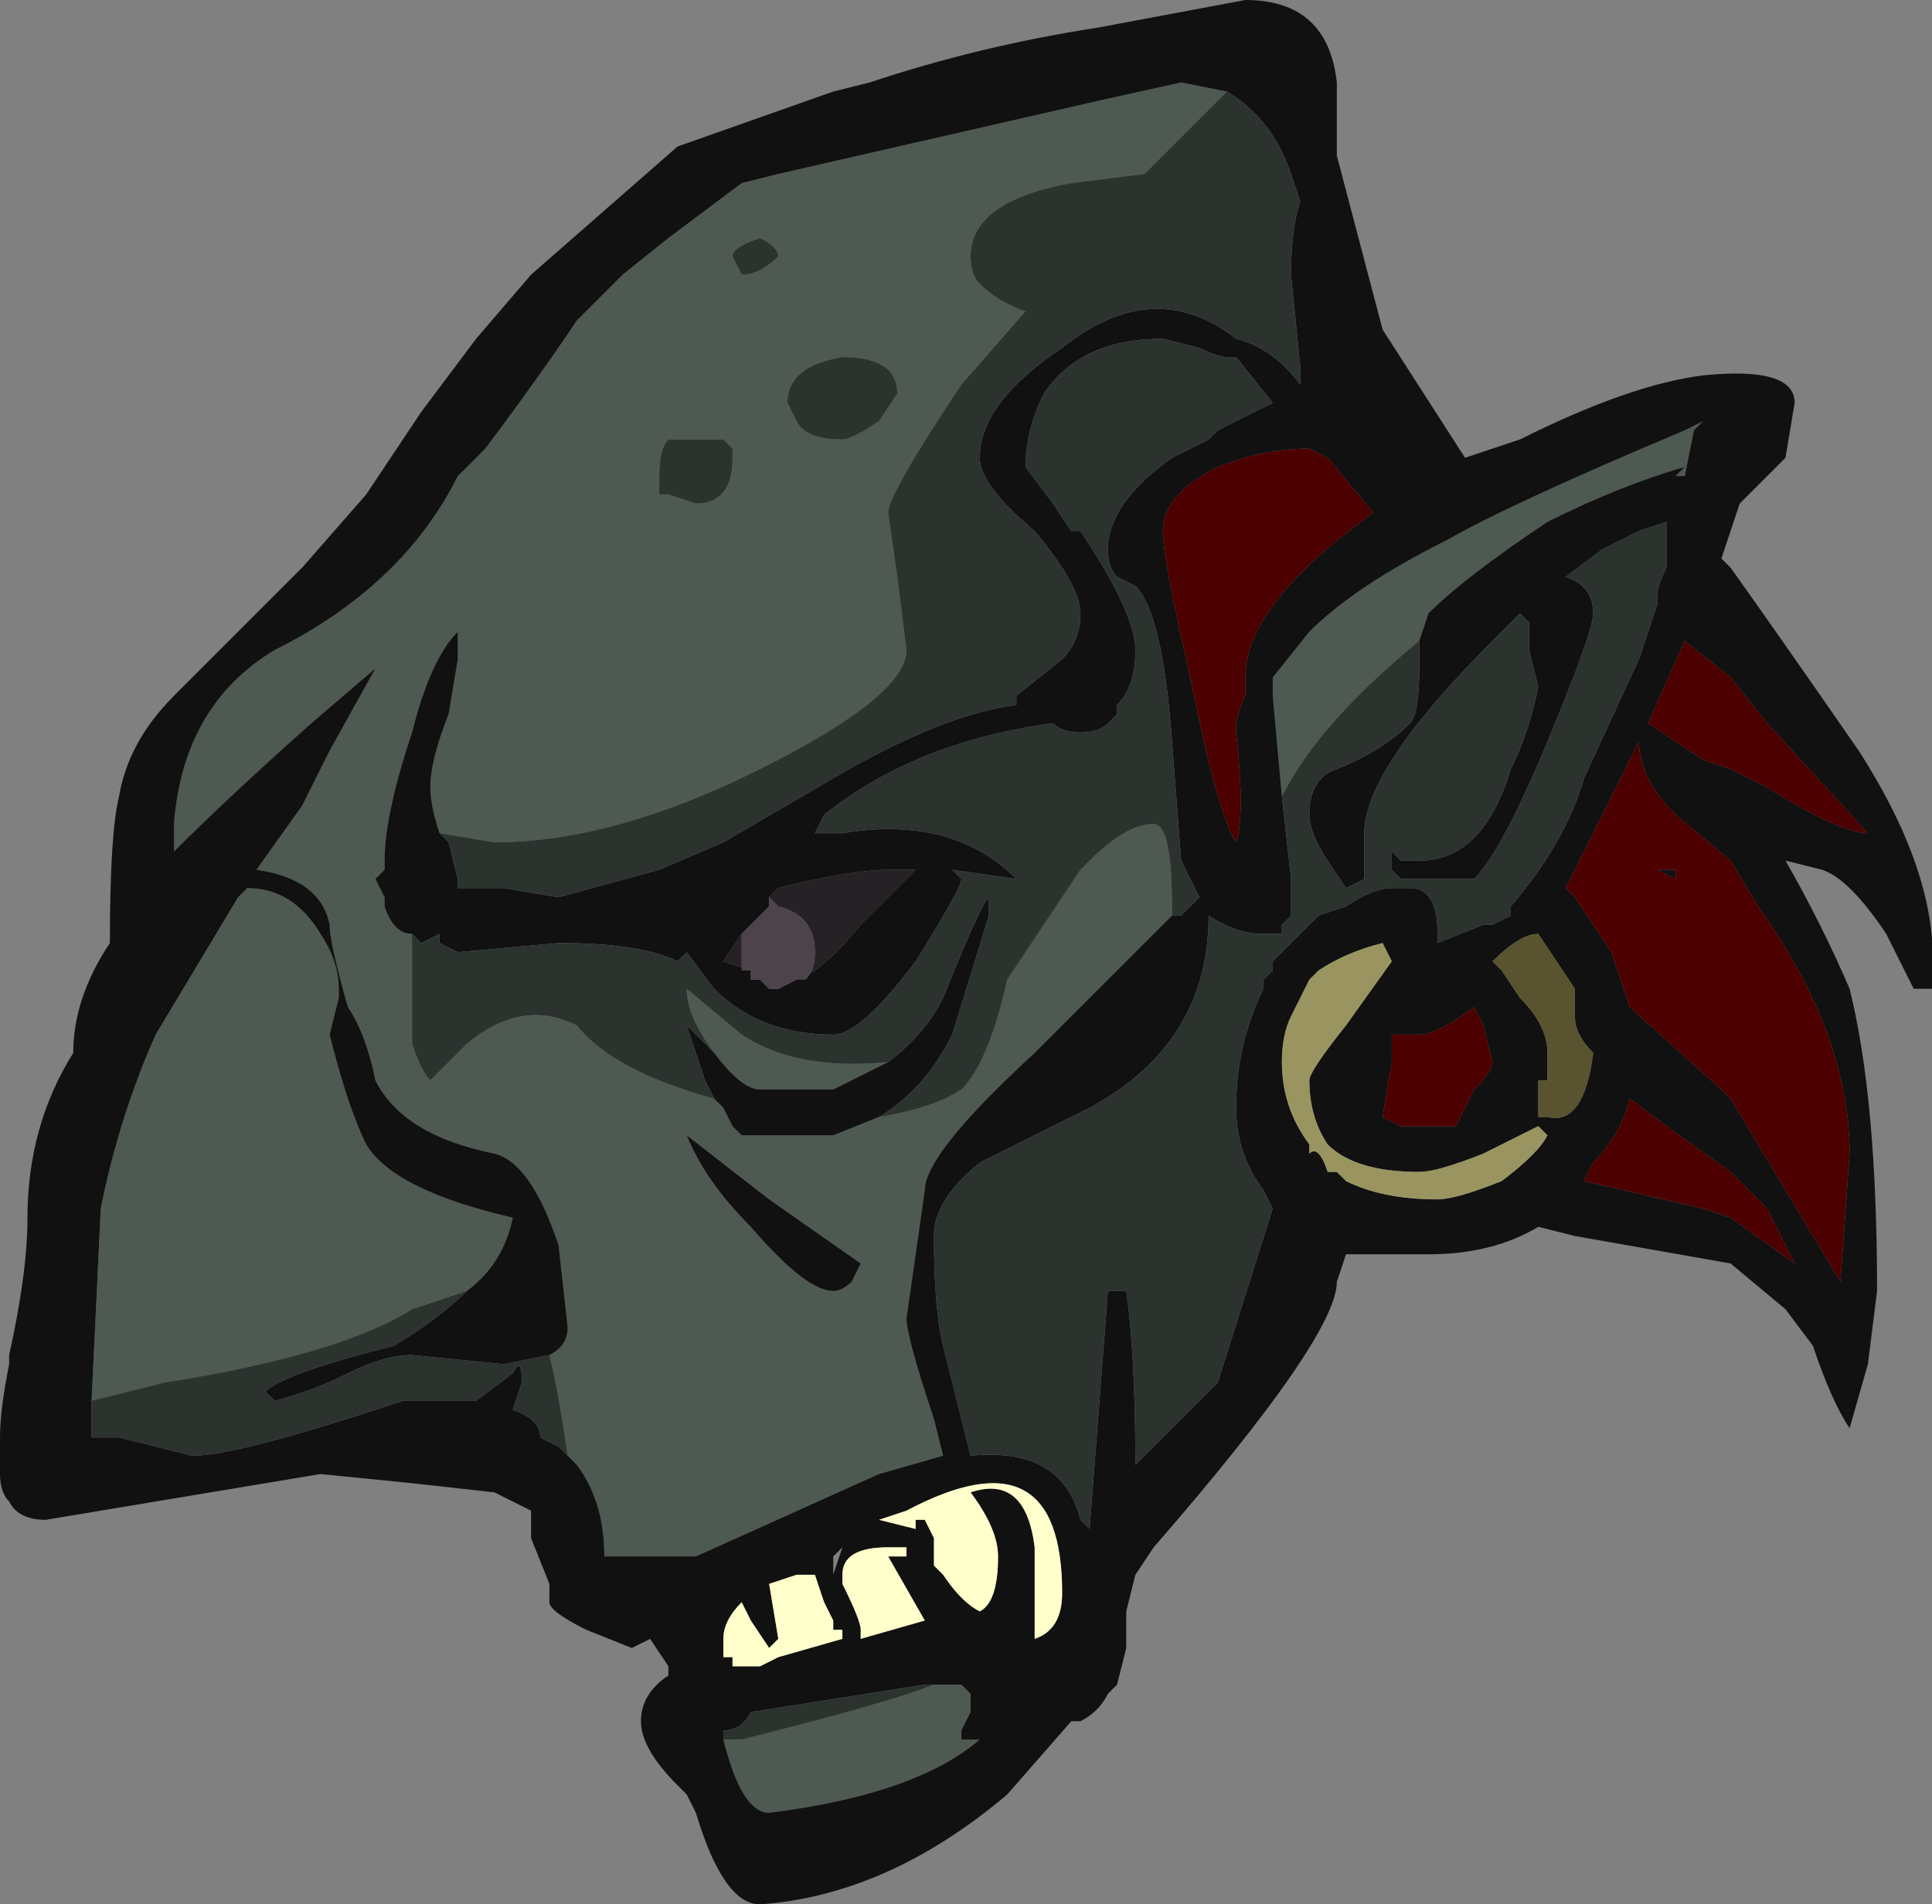 <?xml version="1.0" encoding="UTF-8" standalone="no"?>
<svg xmlns:ffdec="https://www.free-decompiler.com/flash" xmlns:xlink="http://www.w3.org/1999/xlink" ffdec:objectType="frame" height="72.8px" width="73.85px" xmlns="http://www.w3.org/2000/svg">
  <rect width="100%" height="100%" fill="#808080" stroke="none"/>
  <g transform="matrix(1.0, 0.0, 0.0, 1.0, -22.05, 94.5)">
    <use ffdec:characterId="72" height="10.4" transform="matrix(7.0, 0.0, 0.0, 7.0, 22.05, -94.5)" width="10.55" xlink:href="#shape0"/>
  </g>
  <defs>
    <g id="shape0" transform="matrix(1.0, 0.0, 0.0, 1.0, -3.15, 13.5)">
      <path d="M9.85 -13.0 L9.4 -12.55 9.0 -12.5 Q8.45 -12.4 8.45 -12.1 8.45 -12.0 8.5 -11.95 8.6 -11.85 8.75 -11.8 L8.4 -11.4 Q8.0 -10.8 8.0 -10.7 L8.05 -10.35 8.1 -9.95 Q8.1 -9.7 7.3 -9.3 6.5 -8.9 5.85 -8.9 L5.55 -8.95 Q5.5 -9.1 5.5 -9.2 5.5 -9.35 5.6 -9.6 L5.65 -9.9 5.65 -10.05 Q5.5 -9.9 5.4 -9.5 5.25 -9.05 5.25 -8.8 L5.25 -8.75 5.2 -8.7 5.25 -8.6 5.25 -8.55 Q5.3 -8.4 5.4 -8.4 L5.4 -8.1 Q5.4 -7.95 5.4 -7.8 5.45 -7.65 5.5 -7.6 L5.7 -7.8 Q6.0 -8.05 6.3 -7.9 6.5 -7.65 7.05 -7.5 L7.1 -7.45 7.15 -7.35 7.2 -7.3 7.7 -7.3 7.95 -7.4 Q8.25 -7.45 8.4 -7.55 8.55 -7.7 8.65 -8.15 L9.05 -8.75 9.1 -8.8 Q9.3 -9.0 9.45 -9.0 9.55 -9.0 9.55 -8.55 L9.55 -8.5 8.8 -7.75 Q8.2 -7.2 8.2 -7.0 L8.1 -6.3 Q8.1 -6.2 8.25 -5.75 L8.3 -5.55 7.95 -5.45 6.95 -5.0 6.45 -5.0 Q6.45 -5.3 6.3 -5.5 L6.25 -5.55 Q6.2 -5.9 6.15 -6.1 6.25 -6.15 6.25 -6.25 L6.2 -6.7 Q6.05 -7.15 5.85 -7.2 5.35 -7.3 5.2 -7.6 5.15 -7.85 5.05 -8.0 4.95 -8.35 4.95 -8.45 4.9 -8.7 4.55 -8.75 L4.8 -9.1 4.95 -9.4 5.2 -9.85 4.85 -9.55 Q4.4 -9.15 4.1 -8.85 L4.1 -9.0 Q4.15 -9.65 4.65 -9.95 5.35 -10.3 5.65 -10.9 L5.8 -11.05 Q6.1 -11.45 6.3 -11.75 L6.55 -12.0 6.8 -12.2 7.2 -12.5 7.4 -12.55 9.15 -12.95 9.6 -13.05 9.85 -13.0 M3.65 -5.85 L3.7 -6.9 Q3.8 -7.4 4.0 -7.85 L4.45 -8.6 4.5 -8.65 Q4.75 -8.65 4.9 -8.4 5.0 -8.25 5.0 -8.1 L5.0 -8.05 4.95 -7.85 Q5.05 -7.45 5.15 -7.25 5.3 -7.0 5.95 -6.85 5.9 -6.6 5.7 -6.45 L5.4 -6.35 Q5.0 -6.1 4.05 -5.95 L3.65 -5.85 M7.45 -11.3 L7.5 -11.2 Q7.55 -11.1 7.75 -11.1 7.8 -11.1 7.95 -11.2 L8.05 -11.35 Q8.05 -11.55 7.75 -11.55 7.45 -11.5 7.45 -11.3 M7.15 -11.05 L7.1 -11.1 6.8 -11.1 Q6.75 -11.05 6.75 -10.9 L6.75 -10.8 6.8 -10.8 6.95 -10.75 Q7.15 -10.75 7.15 -11.0 L7.15 -11.05 M7.15 -12.1 L7.2 -12.0 Q7.3 -12.0 7.4 -12.1 7.4 -12.15 7.3 -12.2 7.15 -12.15 7.15 -12.1 M7.05 -7.75 Q6.9 -7.95 6.9 -8.1 L7.2 -7.85 Q7.5 -7.65 8.0 -7.7 L7.7 -7.55 7.3 -7.55 Q7.2 -7.55 7.05 -7.75 M10.15 -9.15 L10.1 -9.7 10.1 -9.8 10.3 -10.05 Q10.55 -10.3 11.05 -10.55 11.4 -10.75 12.35 -11.15 L12.45 -11.2 12.4 -11.15 12.35 -10.9 12.3 -10.9 12.35 -10.95 Q12.0 -10.85 11.6 -10.65 11.15 -10.35 10.95 -10.15 L10.9 -10.0 Q10.35 -9.55 10.15 -9.15 M7.7 -6.45 Q7.75 -6.45 7.8 -6.5 L7.85 -6.6 7.35 -6.95 6.9 -7.3 Q7.0 -7.05 7.25 -6.8 7.55 -6.45 7.7 -6.45 M7.1 -4.0 L7.2 -4.0 Q8.0 -4.2 8.25 -4.3 L8.4 -4.3 8.45 -4.25 8.45 -4.15 8.4 -4.05 8.4 -4.0 8.5 -4.0 Q8.15 -3.7 7.35 -3.6 7.2 -3.6 7.1 -4.0" fill="#4e5952" fill-rule="evenodd" stroke="none"/>
      <path d="M10.45 -12.65 L10.7 -11.7 11.15 -11.0 11.45 -11.1 Q12.05 -11.4 12.45 -11.45 12.95 -11.5 12.95 -11.3 L12.9 -11.0 12.65 -10.75 12.55 -10.45 12.6 -10.4 Q12.85 -10.05 13.3 -9.4 13.75 -8.7 13.7 -8.15 L13.7 -8.1 13.6 -8.1 13.45 -8.4 Q13.25 -8.7 13.1 -8.75 L12.9 -8.8 Q13.1 -8.45 13.25 -8.1 13.4 -7.5 13.4 -6.45 L13.35 -6.05 13.25 -5.7 Q13.15 -5.85 13.05 -6.15 L12.9 -6.35 12.6 -6.6 11.75 -6.75 11.55 -6.8 Q11.3 -6.65 10.95 -6.65 L10.5 -6.65 10.45 -6.5 Q10.45 -6.2 9.45 -5.05 L9.35 -4.9 9.3 -4.7 9.3 -4.5 9.25 -4.3 9.2 -4.25 Q9.15 -4.15 9.05 -4.1 L9.0 -4.1 8.65 -3.7 Q8.0 -3.15 7.3 -3.1 7.1 -3.1 6.95 -3.6 L6.9 -3.7 6.85 -3.75 Q6.65 -3.95 6.65 -4.1 6.65 -4.25 6.8 -4.35 L6.8 -4.4 6.7 -4.55 6.6 -4.5 6.35 -4.6 Q6.15 -4.7 6.15 -4.75 L6.15 -4.85 6.05 -5.1 6.05 -5.25 5.85 -5.35 5.4 -5.4 4.9 -5.45 3.4 -5.2 Q3.25 -5.2 3.2 -5.3 3.15 -5.35 3.15 -5.45 L3.15 -5.55 Q3.1 -5.6 3.15 -5.65 3.15 -5.8 3.2 -6.05 L3.2 -6.1 Q3.3 -6.55 3.3 -6.85 3.3 -7.35 3.55 -7.75 3.55 -8.05 3.75 -8.35 3.75 -8.95 3.8 -9.15 3.85 -9.45 4.1 -9.7 L4.8 -10.4 5.15 -10.8 5.45 -11.25 5.75 -11.65 6.05 -12.0 6.85 -12.7 7.7 -13.0 7.9 -13.05 Q8.5 -13.25 9.15 -13.35 L9.95 -13.5 Q10.4 -13.5 10.45 -13.05 L10.45 -12.65 M5.55 -8.95 L5.6 -8.9 5.65 -8.7 5.65 -8.65 5.9 -8.65 6.2 -8.6 6.75 -8.75 7.1 -8.9 7.7 -9.25 Q8.3 -9.6 8.7 -9.65 L8.7 -9.7 8.95 -9.9 Q9.05 -10.0 9.05 -10.15 9.05 -10.3 8.8 -10.6 8.5 -10.85 8.5 -11.0 8.5 -11.3 8.95 -11.6 9.45 -12.0 9.9 -11.65 10.1 -11.6 10.25 -11.4 L10.25 -11.5 10.2 -12.0 Q10.2 -12.25 10.25 -12.4 L10.2 -12.55 Q10.1 -12.85 9.85 -13.0 L9.6 -13.05 9.15 -12.95 7.4 -12.55 7.2 -12.5 6.8 -12.2 6.55 -12.0 6.3 -11.75 Q6.1 -11.45 5.8 -11.05 L5.65 -10.9 Q5.35 -10.3 4.65 -9.95 4.15 -9.65 4.1 -9.0 L4.1 -8.85 Q4.4 -9.15 4.85 -9.55 L5.2 -9.85 4.95 -9.4 4.8 -9.1 4.55 -8.75 Q4.9 -8.7 4.95 -8.45 4.95 -8.35 5.05 -8.0 5.15 -7.85 5.2 -7.6 5.35 -7.3 5.85 -7.2 6.05 -7.15 6.2 -6.7 L6.25 -6.25 Q6.25 -6.15 6.15 -6.1 L5.9 -6.05 5.4 -6.1 Q5.25 -6.1 5.05 -6.0 4.85 -5.9 4.65 -5.85 L4.6 -5.9 Q4.7 -6.0 5.3 -6.15 5.55 -6.3 5.7 -6.45 5.9 -6.6 5.95 -6.85 5.3 -7.0 5.15 -7.25 5.05 -7.45 4.95 -7.85 L5.0 -8.05 5.0 -8.1 Q5.0 -8.25 4.9 -8.4 4.75 -8.65 4.5 -8.65 L4.45 -8.6 4.0 -7.85 Q3.8 -7.4 3.7 -6.9 L3.65 -5.85 3.65 -5.65 3.8 -5.65 4.2 -5.55 Q4.45 -5.55 5.35 -5.85 L5.75 -5.85 5.95 -6.0 Q6.0 -6.1 6.0 -5.95 L5.95 -5.8 Q6.1 -5.75 6.1 -5.65 L6.2 -5.6 6.25 -5.55 6.3 -5.5 Q6.45 -5.3 6.45 -5.0 L6.95 -5.0 7.95 -5.45 8.3 -5.55 8.25 -5.75 Q8.1 -6.2 8.1 -6.3 L8.2 -7.0 Q8.2 -7.2 8.8 -7.75 L9.55 -8.5 9.6 -8.5 9.7 -8.6 9.6 -8.8 9.55 -9.45 Q9.5 -10.15 9.35 -10.3 L9.25 -10.35 Q9.2 -10.4 9.2 -10.5 9.2 -10.75 9.55 -11.0 L9.75 -11.1 9.8 -11.15 10.1 -11.3 9.9 -11.55 9.85 -11.55 Q9.8 -11.55 9.7 -11.6 L9.5 -11.65 Q9.05 -11.65 8.85 -11.35 8.75 -11.15 8.75 -10.95 L8.9 -10.75 9.0 -10.6 9.05 -10.6 Q9.35 -10.15 9.35 -9.95 9.35 -9.75 9.25 -9.65 L9.25 -9.6 9.2 -9.55 Q9.15 -9.5 9.05 -9.5 8.95 -9.5 8.9 -9.55 8.15 -9.45 7.65 -9.05 L7.6 -8.95 7.75 -8.95 Q8.35 -9.05 8.7 -8.7 L8.35 -8.75 8.4 -8.7 Q8.4 -8.65 8.15 -8.25 7.85 -7.85 7.7 -7.85 7.3 -7.85 7.05 -8.1 L6.9 -8.3 6.85 -8.25 Q6.65 -8.35 6.2 -8.35 L5.65 -8.3 5.55 -8.35 5.55 -8.4 5.45 -8.35 5.4 -8.4 Q5.3 -8.4 5.25 -8.55 L5.25 -8.6 5.2 -8.7 5.25 -8.75 5.25 -8.8 Q5.25 -9.05 5.4 -9.5 5.5 -9.9 5.65 -10.05 L5.65 -9.9 5.6 -9.6 Q5.5 -9.35 5.5 -9.2 5.5 -9.1 5.55 -8.95 M10.4 -11.0 L10.3 -11.05 Q10.05 -11.05 9.8 -10.95 9.5 -10.8 9.5 -10.6 9.5 -10.45 9.65 -9.8 9.8 -9.05 9.9 -8.9 9.95 -9.05 9.9 -9.5 9.9 -9.6 9.95 -9.7 L9.95 -9.8 Q9.95 -10.2 10.65 -10.7 L10.4 -11.0 M7.25 -8.2 L7.25 -8.15 7.3 -8.15 7.35 -8.1 7.4 -8.1 7.5 -8.15 Q7.65 -8.2 7.85 -8.45 L8.15 -8.75 8.0 -8.75 Q7.8 -8.75 7.4 -8.65 L7.35 -8.6 7.35 -8.55 7.2 -8.4 7.1 -8.25 7.25 -8.2 M8.0 -7.7 Q8.2 -7.85 8.3 -8.05 8.5 -8.55 8.55 -8.6 L8.55 -8.5 8.35 -7.85 Q8.2 -7.55 7.95 -7.4 L7.7 -7.3 7.2 -7.3 7.15 -7.35 7.1 -7.45 7.05 -7.5 7.0 -7.6 6.9 -7.9 7.05 -7.75 Q7.2 -7.55 7.3 -7.55 L7.7 -7.55 8.0 -7.7 M10.15 -9.15 L10.2 -8.7 10.2 -8.5 10.15 -8.45 10.15 -8.4 10.05 -8.4 Q9.9 -8.4 9.75 -8.5 9.75 -7.75 9.0 -7.4 L8.5 -7.15 Q8.25 -6.95 8.25 -6.75 8.25 -6.35 8.3 -6.15 L8.45 -5.55 Q8.95 -5.6 9.05 -5.2 L9.1 -5.15 9.2 -6.45 9.3 -6.45 Q9.35 -6.1 9.35 -5.5 L9.8 -5.95 10.1 -6.9 10.05 -7.0 Q9.9 -7.2 9.9 -7.45 9.9 -7.8 10.05 -8.1 L10.05 -8.15 10.1 -8.2 10.1 -8.25 10.35 -8.5 10.5 -8.55 Q10.65 -8.65 10.75 -8.65 L10.85 -8.65 Q11.0 -8.65 11.0 -8.4 L11.0 -8.35 11.25 -8.45 11.3 -8.45 11.4 -8.5 11.4 -8.55 Q11.7 -8.9 11.8 -9.25 L12.1 -9.9 12.2 -10.2 12.2 -10.25 Q12.2 -10.3 12.25 -10.4 L12.25 -10.65 12.1 -10.6 11.9 -10.5 11.7 -10.35 Q11.85 -10.3 11.85 -10.15 11.85 -10.05 11.6 -9.45 11.35 -8.85 11.2 -8.7 L10.8 -8.7 10.75 -8.75 10.75 -8.85 10.8 -8.8 10.9 -8.8 Q11.25 -8.8 11.4 -9.3 11.5 -9.5 11.55 -9.75 L11.5 -9.95 11.5 -10.1 11.45 -10.15 11.3 -10.0 Q10.6 -9.3 10.6 -8.95 L10.6 -8.7 10.5 -8.65 10.4 -8.8 Q10.3 -8.95 10.3 -9.05 10.3 -9.25 10.45 -9.3 10.7 -9.4 10.85 -9.55 10.9 -9.6 10.9 -9.85 L10.9 -10.0 10.95 -10.15 Q11.15 -10.35 11.6 -10.65 12.0 -10.85 12.35 -10.95 L12.3 -10.9 12.35 -10.9 12.4 -11.15 12.45 -11.2 12.35 -11.15 Q11.4 -10.75 11.05 -10.55 10.55 -10.3 10.3 -10.05 L10.1 -9.8 10.1 -9.7 10.15 -9.15 M11.3 -8.25 L11.35 -8.2 11.45 -8.05 Q11.6 -7.9 11.6 -7.75 L11.6 -7.6 11.55 -7.6 11.55 -7.4 11.6 -7.4 Q11.8 -7.35 11.85 -7.75 11.75 -7.85 11.75 -7.95 L11.75 -8.1 11.55 -8.4 Q11.45 -8.4 11.3 -8.25 M10.35 -8.2 L10.3 -8.15 10.2 -7.95 Q10.15 -7.85 10.15 -7.7 10.15 -7.45 10.3 -7.25 L10.3 -7.2 Q10.35 -7.25 10.4 -7.1 L10.45 -7.1 10.5 -7.05 Q10.7 -6.95 11.0 -6.95 11.1 -6.95 11.35 -7.05 11.55 -7.2 11.6 -7.3 L11.55 -7.35 11.25 -7.2 Q11.0 -7.1 10.9 -7.1 10.55 -7.1 10.4 -7.25 10.3 -7.4 10.3 -7.6 10.3 -7.65 10.5 -7.9 L10.75 -8.25 10.7 -8.35 Q10.5 -8.3 10.35 -8.2 M10.75 -7.7 L10.7 -7.4 10.8 -7.35 11.1 -7.35 11.2 -7.55 Q11.3 -7.65 11.3 -7.7 L11.25 -7.9 11.2 -8.0 Q11.0 -7.85 10.9 -7.85 L10.75 -7.85 10.75 -7.7 M8.8 -4.55 Q8.95 -4.6 8.95 -4.8 8.95 -5.7 8.1 -5.25 L7.95 -5.2 8.15 -5.15 8.15 -5.2 8.2 -5.2 8.25 -5.1 8.25 -4.95 8.3 -4.9 Q8.4 -4.75 8.5 -4.7 8.6 -4.75 8.6 -5.0 8.6 -5.15 8.45 -5.35 8.75 -5.45 8.8 -5.05 L8.8 -4.55 M7.7 -6.45 Q7.55 -6.45 7.25 -6.8 7.0 -7.05 6.9 -7.3 L7.35 -6.95 7.85 -6.6 7.8 -6.5 Q7.75 -6.45 7.7 -6.45 M7.2 -4.75 Q7.1 -4.65 7.1 -4.55 L7.1 -4.45 7.15 -4.45 7.15 -4.4 7.3 -4.4 7.4 -4.45 7.75 -4.55 7.75 -4.6 7.7 -4.6 7.7 -4.65 7.65 -4.75 7.6 -4.9 7.5 -4.9 7.35 -4.85 7.4 -4.55 7.35 -4.5 7.25 -4.65 7.2 -4.75 M8.25 -4.3 L8.2 -4.3 7.25 -4.15 Q7.2 -4.05 7.1 -4.05 L7.1 -4.0 Q7.2 -3.6 7.35 -3.6 8.15 -3.7 8.5 -4.0 L8.4 -4.0 8.4 -4.05 8.45 -4.15 8.45 -4.25 8.4 -4.3 8.25 -4.3 M8.1 -5.05 L8.0 -5.05 Q7.75 -5.05 7.75 -4.9 L7.75 -4.85 Q7.85 -4.65 7.85 -4.6 L7.85 -4.55 8.2 -4.65 8.0 -5.0 8.1 -5.0 8.1 -5.05 M7.7 -4.9 L7.75 -5.05 7.7 -5.0 7.7 -4.9 M12.6 -9.8 L12.35 -10.0 12.15 -9.55 12.45 -9.35 12.6 -9.3 12.8 -9.2 Q13.2 -8.95 13.35 -8.95 L12.8 -9.55 12.6 -9.8 M12.1 -9.45 L11.7 -8.65 11.75 -8.6 11.95 -8.3 12.05 -8.0 12.55 -7.55 12.6 -7.5 13.2 -6.5 13.25 -7.2 Q13.25 -7.85 12.75 -8.55 L12.6 -8.8 12.3 -9.05 Q12.1 -9.25 12.1 -9.45 M12.3 -8.75 L12.3 -8.7 12.2 -8.75 12.3 -8.75 M11.85 -7.15 L11.8 -7.05 12.45 -6.9 12.6 -6.85 12.95 -6.6 12.8 -6.9 12.6 -7.1 12.25 -7.35 12.05 -7.5 Q12.0 -7.3 11.85 -7.15" fill="#111111" fill-rule="evenodd" stroke="none"/>
      <path d="M9.85 -13.0 Q10.1 -12.85 10.2 -12.55 L10.25 -12.4 Q10.2 -12.25 10.2 -12.0 L10.25 -11.5 10.25 -11.4 Q10.1 -11.6 9.9 -11.65 9.45 -12.0 8.95 -11.6 8.5 -11.3 8.5 -11.0 8.5 -10.85 8.8 -10.6 9.05 -10.3 9.05 -10.15 9.05 -10.0 8.95 -9.9 L8.7 -9.7 8.7 -9.65 Q8.3 -9.6 7.7 -9.25 L7.1 -8.9 6.75 -8.75 6.2 -8.6 5.9 -8.65 5.65 -8.65 5.65 -8.7 5.6 -8.9 5.55 -8.95 5.85 -8.9 Q6.5 -8.9 7.3 -9.3 8.1 -9.7 8.1 -9.95 L8.05 -10.35 8.0 -10.7 Q8.0 -10.8 8.4 -11.4 L8.75 -11.8 Q8.6 -11.85 8.5 -11.95 8.45 -12.0 8.45 -12.1 8.45 -12.4 9.0 -12.5 L9.4 -12.55 9.85 -13.0 M5.4 -8.4 L5.45 -8.35 5.55 -8.4 5.55 -8.35 5.65 -8.3 6.2 -8.35 Q6.65 -8.35 6.85 -8.25 L6.9 -8.3 7.05 -8.1 Q7.3 -7.85 7.7 -7.85 7.85 -7.85 8.15 -8.25 8.4 -8.65 8.4 -8.7 L8.35 -8.75 8.7 -8.7 Q8.35 -9.05 7.75 -8.95 L7.6 -8.95 7.65 -9.05 Q8.15 -9.45 8.9 -9.55 8.95 -9.5 9.05 -9.5 9.15 -9.5 9.2 -9.55 L9.25 -9.6 9.25 -9.65 Q9.35 -9.75 9.35 -9.95 9.35 -10.15 9.05 -10.6 L9.0 -10.6 8.9 -10.75 8.75 -10.95 Q8.75 -11.15 8.85 -11.35 9.05 -11.65 9.5 -11.65 L9.7 -11.6 Q9.8 -11.55 9.85 -11.55 L9.9 -11.55 10.1 -11.3 9.8 -11.15 9.75 -11.1 9.55 -11.0 Q9.2 -10.75 9.2 -10.5 9.2 -10.4 9.25 -10.35 L9.35 -10.3 Q9.5 -10.15 9.55 -9.45 L9.6 -8.8 9.7 -8.6 9.6 -8.5 9.55 -8.5 9.55 -8.55 Q9.55 -9.0 9.45 -9.0 9.3 -9.0 9.1 -8.8 L9.05 -8.75 8.65 -8.15 Q8.55 -7.7 8.4 -7.55 8.25 -7.45 7.95 -7.4 8.2 -7.55 8.35 -7.85 L8.55 -8.5 8.55 -8.6 Q8.5 -8.55 8.3 -8.05 8.2 -7.85 8.0 -7.7 7.5 -7.65 7.2 -7.85 L6.9 -8.1 Q6.9 -7.95 7.05 -7.75 L6.9 -7.9 7.0 -7.6 7.05 -7.5 Q6.5 -7.65 6.3 -7.9 6.0 -8.05 5.7 -7.8 L5.5 -7.6 Q5.45 -7.65 5.4 -7.8 5.4 -7.95 5.4 -8.1 L5.4 -8.4 M6.25 -5.55 L6.2 -5.6 6.1 -5.65 Q6.1 -5.75 5.95 -5.8 L6.0 -5.95 Q6.0 -6.1 5.95 -6.0 L5.75 -5.85 5.35 -5.85 Q4.45 -5.55 4.2 -5.55 L3.8 -5.65 3.65 -5.65 3.65 -5.85 4.05 -5.95 Q5.0 -6.1 5.4 -6.35 L5.7 -6.45 Q5.55 -6.3 5.3 -6.15 4.7 -6.0 4.6 -5.9 L4.65 -5.85 Q4.85 -5.9 5.05 -6.0 5.25 -6.1 5.4 -6.1 L5.9 -6.05 6.15 -6.1 Q6.2 -5.9 6.25 -5.55 M7.15 -12.1 Q7.15 -12.15 7.3 -12.2 7.4 -12.15 7.4 -12.1 7.3 -12.0 7.2 -12.0 L7.15 -12.1 M7.15 -11.05 L7.15 -11.0 Q7.15 -10.75 6.95 -10.75 L6.8 -10.8 6.75 -10.8 6.75 -10.9 Q6.75 -11.05 6.8 -11.1 L7.1 -11.1 7.15 -11.05 M7.45 -11.3 Q7.45 -11.5 7.75 -11.55 8.05 -11.55 8.05 -11.35 L7.95 -11.2 Q7.8 -11.1 7.75 -11.1 7.55 -11.1 7.5 -11.2 L7.45 -11.3 M10.9 -10.0 L10.9 -9.85 Q10.9 -9.6 10.85 -9.55 10.7 -9.4 10.45 -9.3 10.3 -9.25 10.3 -9.05 10.3 -8.95 10.4 -8.8 L10.5 -8.65 10.6 -8.7 10.6 -8.95 Q10.6 -9.3 11.3 -10.0 L11.45 -10.15 11.5 -10.1 11.5 -9.95 11.55 -9.75 Q11.5 -9.5 11.4 -9.3 11.25 -8.8 10.9 -8.8 L10.8 -8.8 10.75 -8.85 10.75 -8.75 10.8 -8.7 11.2 -8.7 Q11.35 -8.85 11.6 -9.45 11.85 -10.05 11.85 -10.15 11.85 -10.3 11.7 -10.35 L11.9 -10.5 12.1 -10.6 12.25 -10.65 12.25 -10.4 Q12.2 -10.3 12.2 -10.25 L12.2 -10.2 12.1 -9.9 11.8 -9.25 Q11.7 -8.9 11.4 -8.55 L11.4 -8.5 11.3 -8.45 11.25 -8.45 11.0 -8.35 11.0 -8.4 Q11.0 -8.65 10.85 -8.65 L10.75 -8.65 Q10.65 -8.65 10.5 -8.55 L10.35 -8.5 10.1 -8.25 10.1 -8.2 10.05 -8.15 10.05 -8.1 Q9.9 -7.8 9.9 -7.45 9.9 -7.2 10.05 -7.0 L10.1 -6.9 9.8 -5.95 9.35 -5.5 Q9.35 -6.1 9.3 -6.45 L9.2 -6.45 9.1 -5.15 9.05 -5.2 Q8.95 -5.6 8.45 -5.55 L8.3 -6.15 Q8.25 -6.35 8.25 -6.75 8.25 -6.95 8.5 -7.15 L9.0 -7.4 Q9.75 -7.75 9.75 -8.5 9.9 -8.4 10.05 -8.4 L10.15 -8.4 10.15 -8.45 10.2 -8.5 10.2 -8.7 10.15 -9.15 Q10.35 -9.55 10.9 -10.0 M12.35 -10.9 L12.3 -10.9 12.35 -10.9 M7.1 -4.0 L7.1 -4.05 Q7.2 -4.05 7.25 -4.15 L8.2 -4.3 8.25 -4.3 Q8.0 -4.2 7.2 -4.0 L7.1 -4.0" fill="#2c332f" fill-rule="evenodd" stroke="none"/>
      <path d="M10.4 -11.0 L10.65 -10.7 Q9.95 -10.2 9.95 -9.8 L9.95 -9.7 Q9.9 -9.6 9.9 -9.5 9.95 -9.05 9.9 -8.9 9.8 -9.05 9.65 -9.8 9.5 -10.45 9.5 -10.6 9.5 -10.8 9.8 -10.95 10.05 -11.05 10.3 -11.05 L10.4 -11.0 M10.75 -7.7 L10.75 -7.85 10.9 -7.85 Q11.0 -7.85 11.2 -8.0 L11.25 -7.9 11.3 -7.7 Q11.3 -7.65 11.2 -7.55 L11.1 -7.35 10.8 -7.35 10.7 -7.4 10.75 -7.7 M12.1 -9.45 Q12.1 -9.25 12.3 -9.05 L12.6 -8.8 12.75 -8.55 Q13.25 -7.85 13.25 -7.2 L13.2 -6.5 12.6 -7.5 12.55 -7.55 12.05 -8.0 11.95 -8.3 11.75 -8.6 11.7 -8.65 12.1 -9.45 M12.6 -9.8 L12.8 -9.55 13.35 -8.95 Q13.2 -8.95 12.8 -9.2 L12.6 -9.3 12.45 -9.35 12.15 -9.55 12.35 -10.0 12.6 -9.8 M12.3 -8.75 L12.2 -8.75 12.3 -8.7 12.3 -8.75 M11.85 -7.15 Q12.0 -7.3 12.05 -7.5 L12.25 -7.35 12.6 -7.1 12.8 -6.9 12.95 -6.6 12.6 -6.85 12.45 -6.9 11.8 -7.05 11.85 -7.15" fill="#4d0000" fill-rule="evenodd" stroke="none"/>
      <path d="M7.2 -8.4 L7.2 -8.2 7.25 -8.2 7.1 -8.25 7.2 -8.4 M7.5 -8.15 L7.55 -8.15 Q7.6 -8.2 7.6 -8.3 7.6 -8.5 7.4 -8.55 L7.35 -8.6 7.4 -8.65 Q7.8 -8.75 8.0 -8.75 L8.15 -8.75 7.85 -8.45 Q7.65 -8.2 7.5 -8.15" fill="#262125" fill-rule="evenodd" stroke="none"/>
      <path d="M7.25 -8.2 L7.2 -8.2 7.2 -8.4 7.35 -8.55 7.35 -8.6 7.4 -8.55 Q7.6 -8.5 7.6 -8.3 7.6 -8.2 7.55 -8.15 L7.5 -8.15 7.4 -8.1 7.35 -8.1 7.3 -8.15 7.25 -8.15 7.25 -8.2" fill="#4d434b" fill-rule="evenodd" stroke="none"/>
      <path d="M10.35 -8.2 Q10.5 -8.3 10.7 -8.35 L10.75 -8.25 10.5 -7.9 Q10.3 -7.65 10.3 -7.6 10.3 -7.4 10.4 -7.25 10.55 -7.1 10.9 -7.1 11.0 -7.1 11.25 -7.2 L11.55 -7.35 11.6 -7.3 Q11.55 -7.2 11.35 -7.05 11.1 -6.95 11.0 -6.95 10.7 -6.95 10.5 -7.05 L10.45 -7.1 10.4 -7.1 Q10.35 -7.25 10.3 -7.2 L10.3 -7.25 Q10.15 -7.45 10.15 -7.7 10.15 -7.85 10.2 -7.95 L10.3 -8.15 10.35 -8.2" fill="#9a9560" fill-rule="evenodd" stroke="none"/>
      <path d="M11.3 -8.25 Q11.45 -8.4 11.55 -8.4 L11.75 -8.1 11.75 -7.95 Q11.75 -7.85 11.85 -7.75 11.8 -7.35 11.6 -7.4 L11.55 -7.4 11.55 -7.6 11.6 -7.6 11.6 -7.75 Q11.6 -7.9 11.45 -8.05 L11.35 -8.2 11.3 -8.25" fill="#59542f" fill-rule="evenodd" stroke="none"/>
      <path d="M8.8 -4.55 L8.8 -5.05 Q8.75 -5.45 8.45 -5.35 8.6 -5.15 8.6 -5.0 8.6 -4.75 8.5 -4.7 8.4 -4.75 8.3 -4.9 L8.25 -4.95 8.25 -5.1 8.2 -5.2 8.15 -5.2 8.15 -5.15 7.95 -5.2 8.1 -5.25 Q8.95 -5.7 8.95 -4.8 8.95 -4.6 8.8 -4.55 M7.2 -4.75 L7.25 -4.65 7.35 -4.5 7.4 -4.55 7.35 -4.85 7.5 -4.9 7.6 -4.9 7.65 -4.75 7.7 -4.65 7.7 -4.6 7.75 -4.6 7.75 -4.55 7.4 -4.45 7.3 -4.4 7.15 -4.4 7.15 -4.45 7.1 -4.45 7.1 -4.55 Q7.1 -4.65 7.2 -4.75 M8.1 -5.05 L8.1 -5.0 8.0 -5.0 8.2 -4.65 7.85 -4.55 7.85 -4.6 Q7.85 -4.65 7.75 -4.85 L7.75 -4.9 Q7.75 -5.05 8.0 -5.05 L8.1 -5.05" fill="#ffffcc" fill-rule="evenodd" stroke="none"/>
    </g>
  </defs>
</svg>
